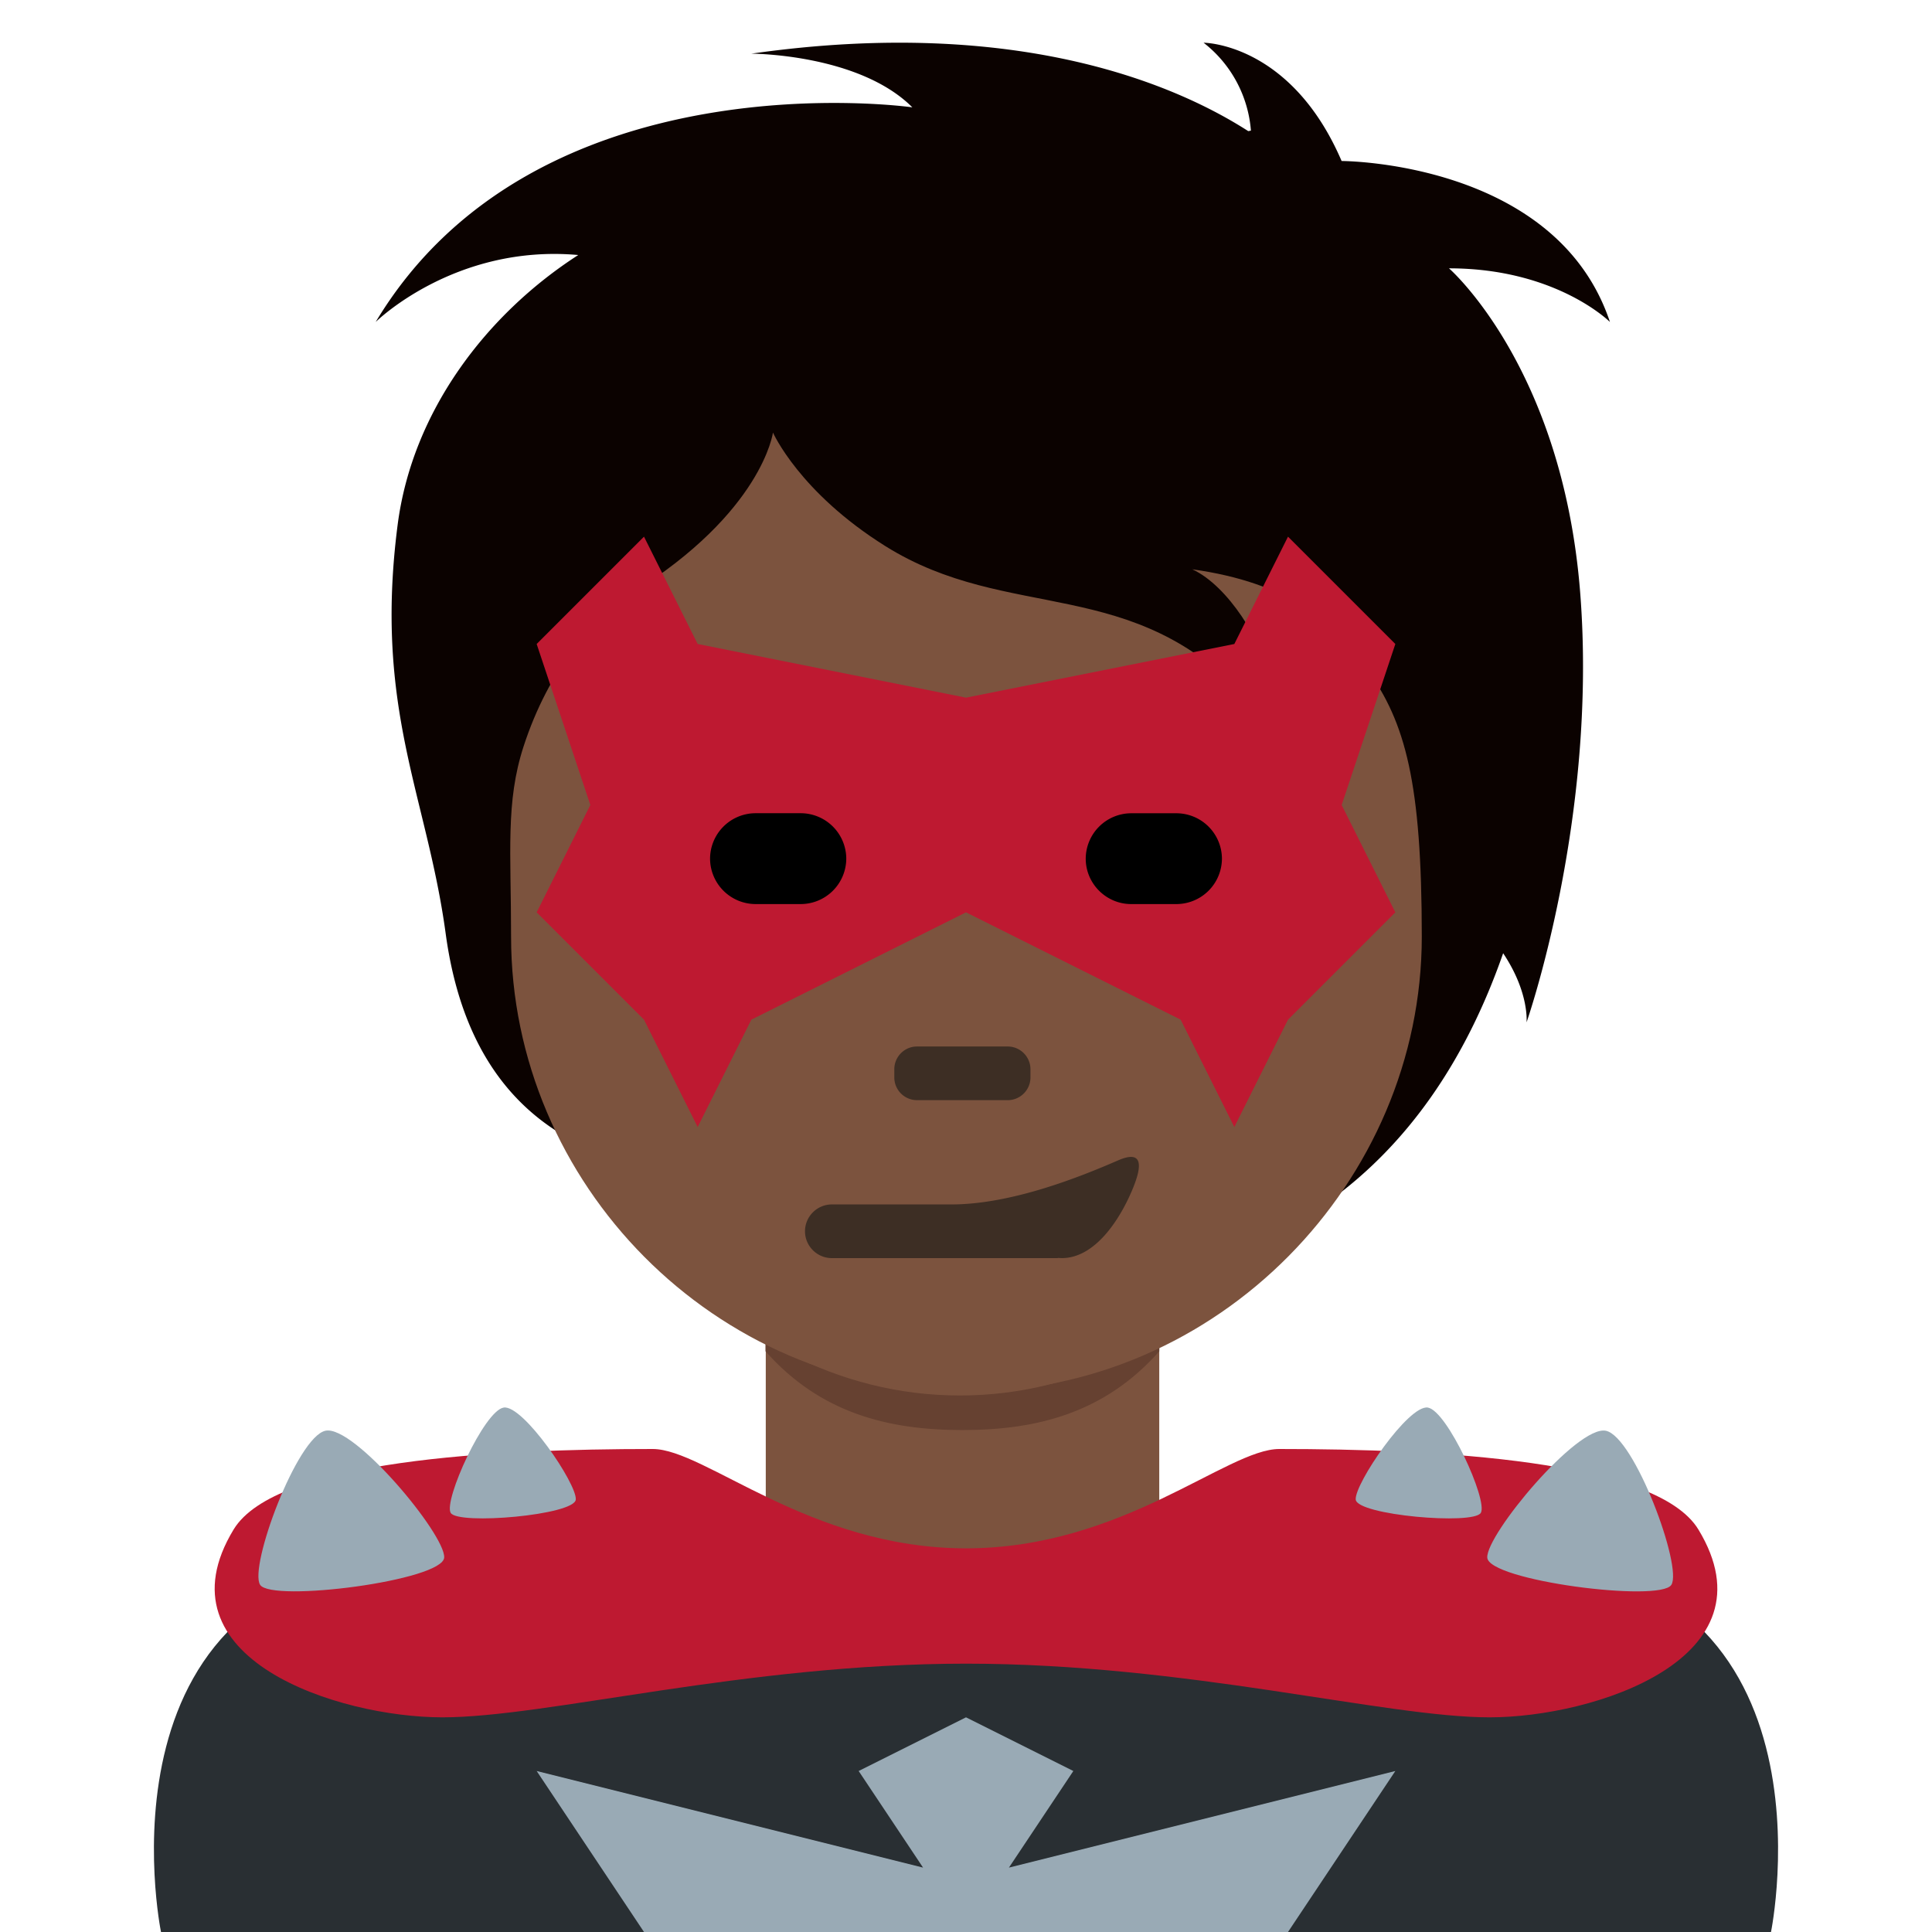 <svg xmlns="http://www.w3.org/2000/svg" xmlns:xlink="http://www.w3.org/1999/xlink" width="36" height="36" viewBox="0 0 36 36"><path fill="#292F33" d="M28 29c-2.999-.061-17.001-.061-20 0c-6.412.131-5 7-5 7h30s1.412-6.869-5-7"/><path fill="#99AAB5" d="M18.8 34.8L20 33l-2-1l-2 1l1.2 1.8L10 33l2 3h12l2-3z"/><path fill="#7C533E" d="M14.269 29.479c1.466 1.065 2.964.98 3.672.98s2.194.085 3.66-.98v-5.664h-7.332z"/><path fill="#664131" d="M14.264 25.179c1.022 1.155 2.29 1.468 3.668 1.468s2.647-.312 3.67-1.468v-2.936h-7.338z"/><path fill="#7C533E" d="M9.675 15.718c0-5.834 3.676-10.563 8.211-10.563c4.533 0 8.209 4.729 8.209 10.563c0 5.833-3.676 10.285-8.209 10.285c-4.534 0-8.211-4.452-8.211-10.285"/><path fill="#0B0200" d="M27 5c2 0 2.999 1 2.999 1c-1-3-5-3-5-3C24.051.796 22.427.796 22.427.796a2.3 2.3 0 0 1 .882 1.638l-.05.009C21.991 1.628 19.035.281 14 1c0 0 2 0 3 1c0 0-7-1-10 4c0 0 1.47-1.455 3.775-1.248c-1.703 1.097-3.092 2.905-3.366 5.031c-.443 3.437.545 5.032.896 7.616c.398 2.928 2.044 3.864 3.36 4.256c1.893 2.501 3.906 2.394 7.285 2.394c4.715 0 7.657-2.264 9.059-6.287c.491.734.436 1.288.436 1.288s1.329-3.788 1-8S27 5 27 5"/><path fill="#7C533E" d="M25.464 12.456c-.639-.884-1.456-1.596-3.248-1.848c.672.308 1.316 1.372 1.4 1.96s.168 1.064-.364.476c-2.131-2.356-4.452-1.428-6.753-2.867c-1.607-1.005-2.096-2.117-2.096-2.117s-.196 1.484-2.632 2.996c-.706.438-1.549 1.415-2.016 2.856c-.336 1.036-.232 1.96-.232 3.539c0 4.609 3.799 8.485 8.485 8.485s8.485-3.909 8.485-8.485c-.001-2.867-.301-3.987-1.029-4.995"/><path fill="#BE1931" d="M31.647 28.5c-.788-1.299-4.892-1.5-7.81-1.5c-.973 0-2.919 1.851-5.837 1.851S13.136 27 12.163 27c-2.919 0-7.022.201-7.81 1.5c-1.457 2.4 1.945 3.5 3.89 3.5s5.644-1 9.757-1s7.811 1 9.757 1s5.347-1.1 3.89-3.5"/><path fill="#99AAB5" d="M9.385 26.228c.362-.058 1.368 1.423 1.344 1.714s-2.196.478-2.331.248c-.136-.23.625-1.904.987-1.962m-4.538 3.303c.214.332 3.412-.078 3.43-.51c.018-.431-1.679-2.47-2.21-2.362s-1.433 2.54-1.22 2.872m22.746-1.341c-.135.23-2.307.043-2.331-.248s.982-1.772 1.344-1.714c.361.058 1.123 1.732.987 1.962m2.33-1.53c-.531-.108-2.228 1.93-2.21 2.362c.018.431 3.217.842 3.43.51c.214-.333-.69-2.764-1.22-2.872"/><path fill="#BE1931" d="m18 13l5-1l1-2l2 2l-1 3l1 2l-2 2l-1 2l-1-2l-4-2l-4 2l-1 2l-1-2l-2-2l1-2l-1-3l2-2l1 2z"/><path d="M15.769 16a.85.85 0 0 1-.847.846h-.845a.85.85 0 0 1-.846-.846a.85.85 0 0 1 .846-.847h.845a.85.85 0 0 1 .847.847m7 0a.85.85 0 0 0-.847-.846h-.845a.85.85 0 0 0-.846.846c0 .465.381.846.846.846h.845a.85.85 0 0 0 .847-.846"/><path fill="#3D2E24" d="M20.834 21.622c-.692.301-1.978.821-3.109.821H15.5c-.275 0-.5.225-.5.5s.225.5.5.5h4.204c.006 0 .007-.003.013-.003l.068.003c.581 0 1.016-.629 1.252-1.134c.282-.606.261-.889-.203-.687M18.777 20.5h-1.69a.424.424 0 0 1-.423-.423v-.153c0-.233.189-.424.423-.424h1.69c.233 0 .424.19.424.424v.153c0 .233-.19.423-.424.423"/></svg>